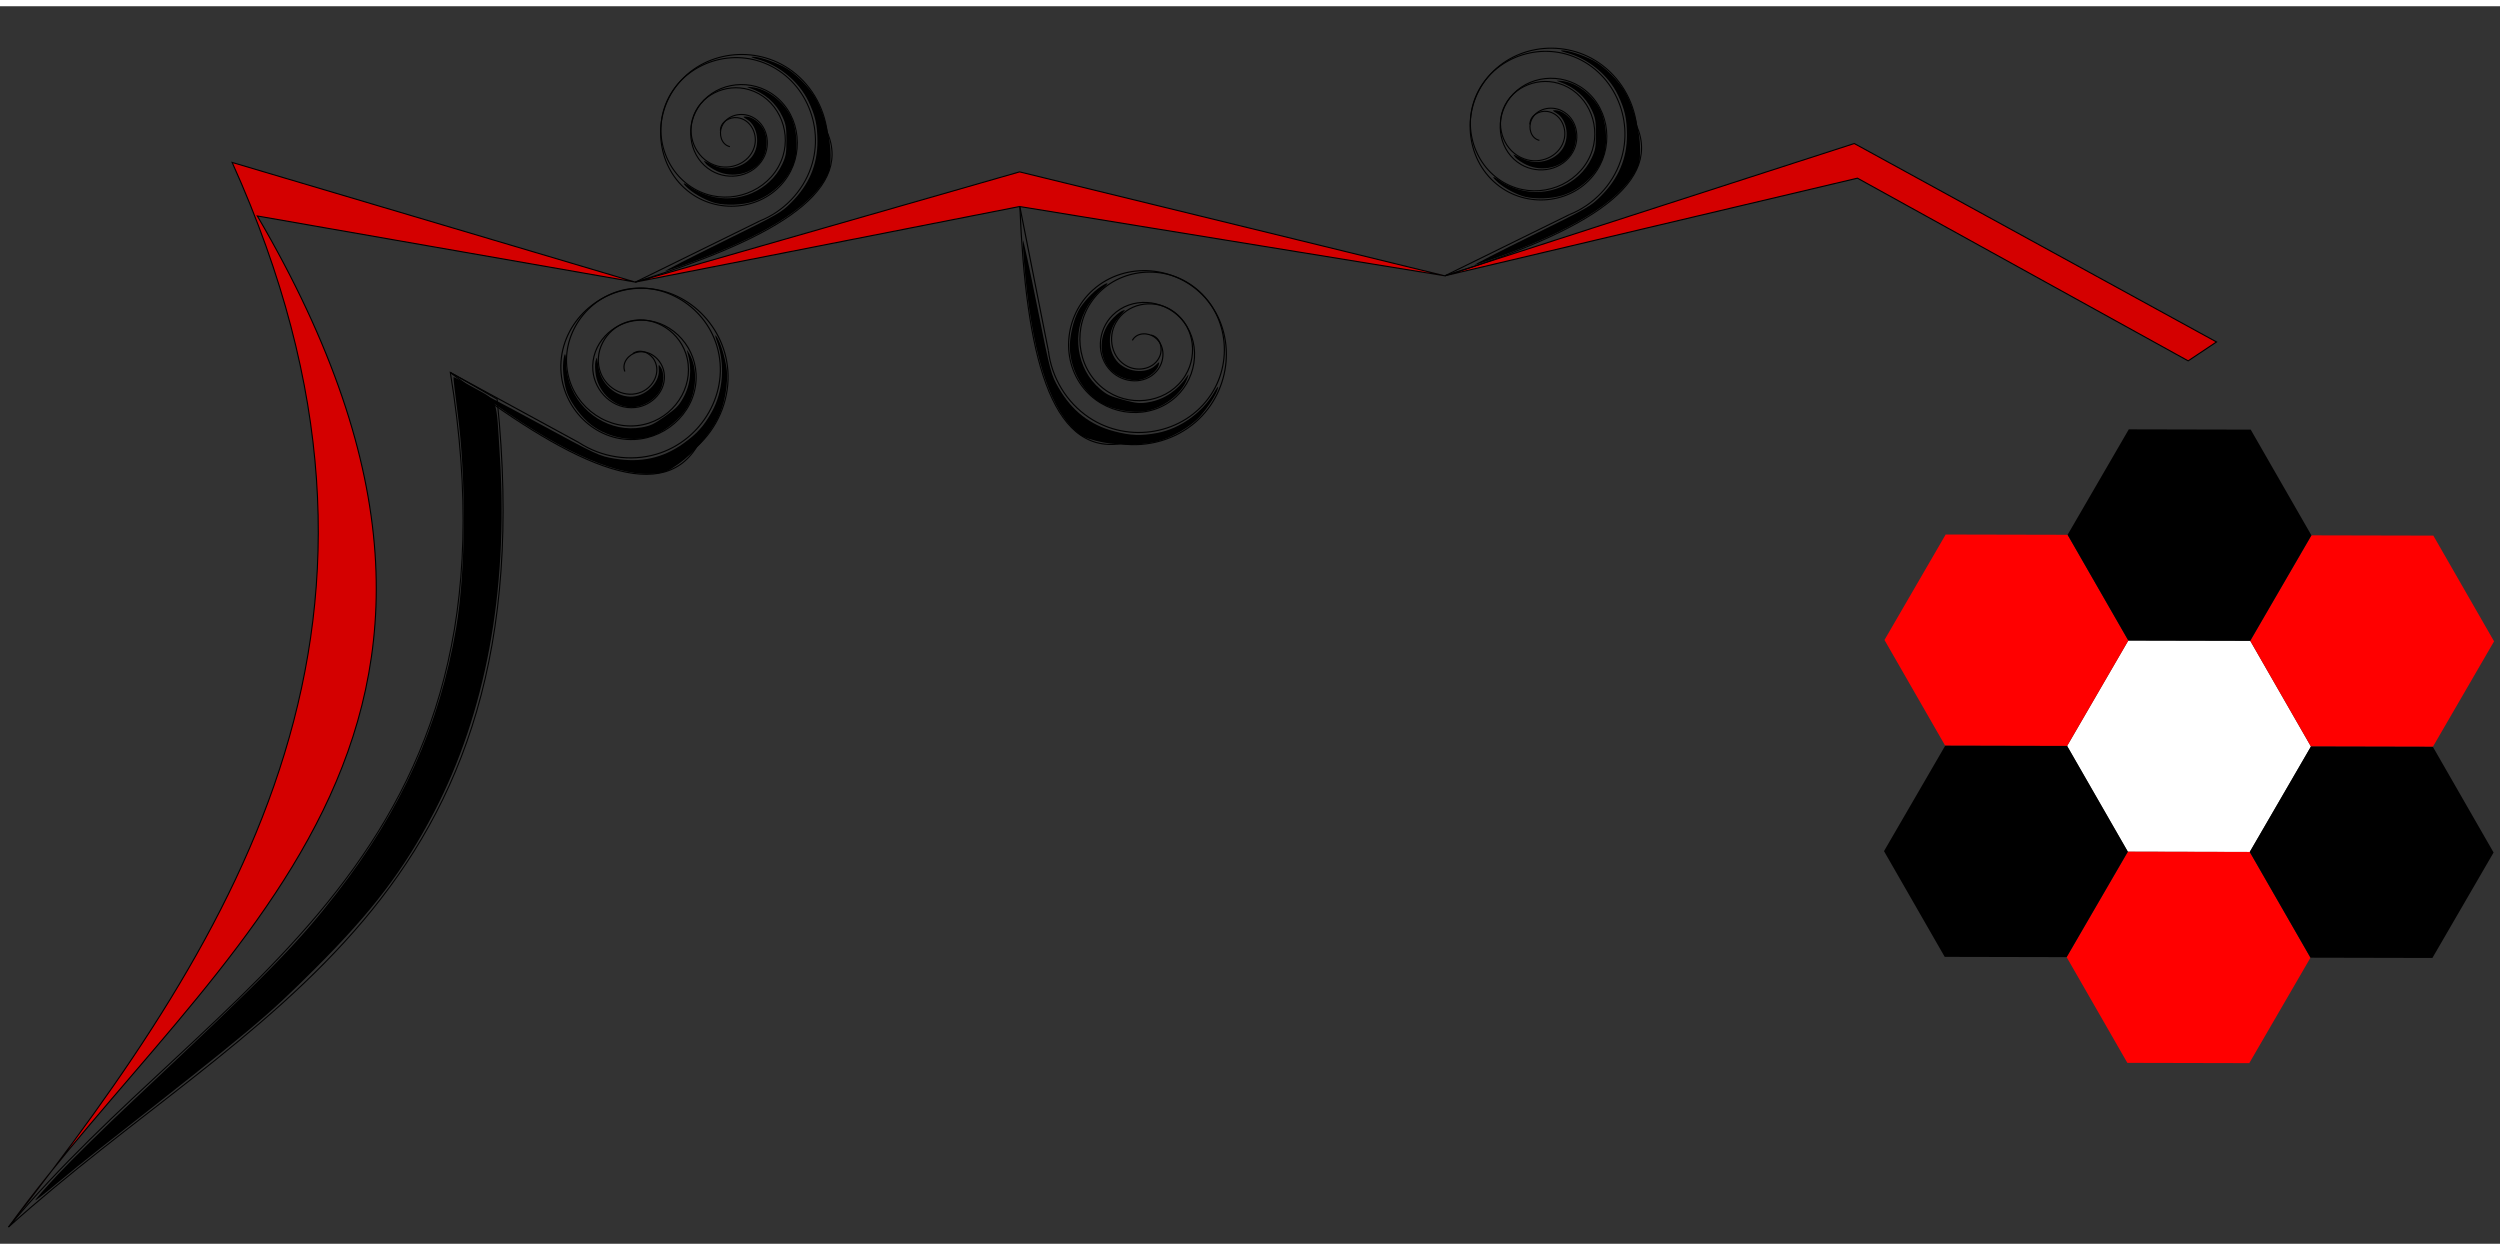 <?xml version="1.0" encoding="UTF-8" standalone="no"?>
<!-- Created with Inkscape (http://www.inkscape.org/) -->

<svg
   xmlns:dc="http://purl.org/dc/elements/1.1/"
   xmlns:cc="http://creativecommons.org/ns#"
   xmlns:rdf="http://www.w3.org/1999/02/22-rdf-syntax-ns#"
   xmlns:svg="http://www.w3.org/2000/svg"
   xmlns="http://www.w3.org/2000/svg"
   xmlns:sodipodi="http://sodipodi.sourceforge.net/DTD/sodipodi-0.dtd"
   xmlns:inkscape="http://www.inkscape.org/namespaces/inkscape"
   width="200mm"
   height="100mm"
   viewBox="0 0 600 297"
   version="1.1"
   id="svg8"
   inkscape:version="0.92.2 (5c3e80d, 2017-08-06)"
   sodipodi:docname="whyus_border.svg">
  <rect x="0" y="0" width="600" height="297" fill="#333333" stroke="none"/>
  <defs
     id="defs2" />
  <sodipodi:namedview
     id="base"
     pagecolor="#ffffff"
     bordercolor="#666666"
     borderopacity="1.0"
     inkscape:pageopacity="0.0"
     inkscape:pageshadow="2"
     inkscape:zoom="0.49497475"
     inkscape:cx="1302.1045"
     inkscape:cy="581.31709"
     inkscape:document-units="mm"
     inkscape:current-layer="layer1"
     showgrid="false"
     showguides="false"
     inkscape:snap-text-baseline="false"
     inkscape:window-width="1920"
     inkscape:window-height="1001"
     inkscape:window-x="-9"
     inkscape:window-y="-9"
     inkscape:window-maximized="1" />
  <g
     inkscape:label="Layer 1"
     inkscape:groupmode="layer"
     id="layer1">
    <path
       style="fill:#d40000;stroke:#000000;stroke-width:0.265px;stroke-linecap:butt;stroke-linejoin:miter;stroke-opacity:1"
       d="M 2.041,292.994 C 57.868,221.423 104.95,146.717 55.714,37.482 L 152.476,66.208 244.702,39.749 346.755,64.696 445.029,32.946 531.964,80.571 525.16,85.107 445.785,41.261 346.755,64.696 244.702,48.065 152.476,66.208 61.761,50.333 C 134.545,174.669 50.912,225.684 2.041,292.994 Z"
       id="path815"
       inkscape:connector-curvature="0"
       sodipodi:nodetypes="cccccccccccccc" />
    <g
       id="g855"
       transform="translate(-10.054,11.113)">
      <path
         transform="rotate(-75,187.255,19.867)"
         d="m 187.195,15.434 c 2.044,-0.61 3.848,1.263 4.099,3.167 0.401,3.048 -2.301,5.508 -5.193,5.679 -4.035,0.239 -7.186,-3.342 -7.259,-7.22 -0.095,-5.019 4.385,-8.873 9.246,-8.84 6.002,0.041 10.565,5.428 10.42,11.273 -0.173,6.984 -6.472,12.259 -13.299,12 -7.966,-0.302 -13.955,-7.515 -13.58,-15.326 0.429,-8.948 8.559,-15.652 17.352,-15.161 9.931,0.555 17.35,9.602 16.741,19.378 -0.68,10.913 -10.646,19.049 -21.405,18.321 -6.155,-0.416 -11.906,-3.623 -15.588,-8.558"
         sodipodi:t0="0.121058"
         sodipodi:argument="-16.295965"
         sodipodi:radius="21.805"
         sodipodi:revolution="3"
         sodipodi:expansion="1"
         sodipodi:cy="18.05352"
         sodipodi:cx="186.87109"
         id="path817"
         style="fill:none;fill-rule:evenodd;stroke:#000000;stroke-width:0.265"
         sodipodi:type="spiral" />
      <path
         transform="rotate(-150,187.169,19.274)"
         d="m 187.195,15.434 c 2.044,-0.61 3.848,1.263 4.099,3.167 0.401,3.048 -2.301,5.508 -5.193,5.679 -4.035,0.239 -7.186,-3.342 -7.259,-7.22 -0.095,-5.019 4.385,-8.873 9.246,-8.84 6.002,0.041 10.565,5.428 10.42,11.273 -0.173,6.984 -6.472,12.259 -13.299,12 -7.966,-0.302 -13.955,-7.515 -13.58,-15.326 0.429,-8.948 8.559,-15.652 17.352,-15.161 9.931,0.555 17.35,9.602 16.741,19.378 -0.68,10.913 -10.646,19.049 -21.405,18.321 -6.155,-0.416 -11.906,-3.623 -15.588,-8.558"
         sodipodi:t0="0.121058"
         sodipodi:argument="-16.295965"
         sodipodi:radius="21.805"
         sodipodi:revolution="3"
         sodipodi:expansion="1"
         sodipodi:cy="18.05352"
         sodipodi:cx="186.87109"
         id="path817-9"
         style="fill:none;fill-rule:evenodd;stroke:#000000;stroke-width:0.265"
         sodipodi:type="spiral" />
      <path
         inkscape:connector-curvature="0"
         id="path834"
         d="m 162.53,55.095 29.862,-14.672 v 0"
         style="fill:none;stroke:#000000;stroke-width:0.265px;stroke-linecap:butt;stroke-linejoin:miter;stroke-opacity:1" />
      <path
         sodipodi:nodetypes="ccc"
         inkscape:connector-curvature="0"
         id="path836"
         d="m 208.576,19.076 c 6.458,14.876 -14.371,26.161 -46.047,36.019 v 0"
         style="fill:none;stroke:#000000;stroke-width:0.265px;stroke-linecap:butt;stroke-linejoin:miter;stroke-opacity:1" />
      <path
         transform="scale(0.265)"
         inkscape:connector-curvature="0"
         id="path838"
         d="m 691.935,171.518 c 51.89,-25.613 53.415,-26.485 62.857,-35.976 15.896,-15.977 23.524,-33.913 23.461,-55.16 C 778.208,65.563 776.287,57.019 770.106,44.148 761.485,26.196 743.258,11.22 723.594,5.932 c -4.807,-1.293 -6.319,-2.105 -4.027,-2.164 5.286,-0.135 17.877,3.851 27.497,8.707 10.62,5.36 24.663,19.433 30.619,30.685 7.303,13.796 12.502,34.525 12.491,49.801 -0.009,11.585 -0.432,13.627 -4.286,20.64 -15.031,27.355 -57.767,53.623 -128.27,78.843 -8.482,3.034 -16.196,5.474 -17.143,5.421 -0.947,-0.053 22.21,-11.908 51.459,-26.345 z"
         style="opacity:1;fill:#000000;fill-opacity:1;fill-rule:evenodd;stroke-width:1.429" />
      <path
         transform="scale(0.265)"
         inkscape:connector-curvature="0"
         id="path840"
         d="m 686.249,136.408 c -7.434,-1.752 -18.554,-7.586 -24.632,-12.922 -6.83,-5.997 -5.362,-6.839 2.277,-1.305 3.365,2.438 10.576,5.786 16.024,7.441 26.201,7.958 55.182,-4.482 66.452,-28.525 3.295,-7.029 3.815,-9.987 3.815,-21.709 0,-11.658 -0.528,-14.696 -3.743,-21.552 -5.732,-12.224 -16.022,-21.125 -29.829,-25.803 -2.849,-0.965 -2.416,-1.103 2.143,-0.679 13.947,1.297 29.431,13.195 36.084,27.725 4.463,9.749 5.884,26.271 3.216,37.393 -4.032,16.809 -20.11,33.041 -38.29,38.656 -9.666,2.985 -23.965,3.532 -33.516,1.281 z"
         style="opacity:1;fill:#000000;fill-opacity:1;fill-rule:evenodd;stroke-width:1.429" />
      <path
         transform="scale(0.265)"
         inkscape:connector-curvature="0"
         id="path842"
         d="m 687.326,107.434 c -3.929,-1.845 -8.429,-4.826 -10,-6.623 -1.571,-1.798 -2.214,-2.981 -1.429,-2.63 0.786,0.351 4.578,2.125 8.428,3.941 11.846,5.589 27.045,2.074 34.758,-8.038 7.685,-10.075 5.349,-27.424 -4.5,-33.431 -4.179,-2.549 -4.229,-2.683 -0.997,-2.688 5.382,-0.008 12.849,5.476 16.081,11.812 4.088,8.012 3.24,20.005 -1.97,27.878 -8.036,12.144 -26.048,16.507 -40.371,9.779 z"
         style="opacity:1;fill:#000000;fill-opacity:1;fill-rule:evenodd;stroke-width:1.429" />
    </g>
    <path
       style="opacity:1;fill:#000000;fill-opacity:1;fill-rule:evenodd;stroke-width:1.429"
       d=""
       id="path844"
       inkscape:connector-curvature="0"
       transform="scale(0.265)" />
    <g
       transform="translate(184.226,9.601)"
       id="g855-2">
      <path
         transform="rotate(-75,187.255,19.867)"
         d="m 187.195,15.434 c 2.044,-0.61 3.848,1.263 4.099,3.167 0.401,3.048 -2.301,5.508 -5.193,5.679 -4.035,0.239 -7.186,-3.342 -7.259,-7.22 -0.095,-5.019 4.385,-8.873 9.246,-8.84 6.002,0.041 10.565,5.428 10.42,11.273 -0.173,6.984 -6.472,12.259 -13.299,12 -7.966,-0.302 -13.955,-7.515 -13.58,-15.326 0.429,-8.948 8.559,-15.652 17.352,-15.161 9.931,0.555 17.35,9.602 16.741,19.378 -0.68,10.913 -10.646,19.049 -21.405,18.321 -6.155,-0.416 -11.906,-3.623 -15.588,-8.558"
         sodipodi:t0="0.121058"
         sodipodi:argument="-16.295965"
         sodipodi:radius="21.805"
         sodipodi:revolution="3"
         sodipodi:expansion="1"
         sodipodi:cy="18.05352"
         sodipodi:cx="186.87109"
         id="path817-5"
         style="fill:none;fill-rule:evenodd;stroke:#000000;stroke-width:0.265"
         sodipodi:type="spiral" />
      <path
         transform="rotate(-150,187.169,19.274)"
         d="m 187.195,15.434 c 2.044,-0.61 3.848,1.263 4.099,3.167 0.401,3.048 -2.301,5.508 -5.193,5.679 -4.035,0.239 -7.186,-3.342 -7.259,-7.22 -0.095,-5.019 4.385,-8.873 9.246,-8.84 6.002,0.041 10.565,5.428 10.42,11.273 -0.173,6.984 -6.472,12.259 -13.299,12 -7.966,-0.302 -13.955,-7.515 -13.58,-15.326 0.429,-8.948 8.559,-15.652 17.352,-15.161 9.931,0.555 17.35,9.602 16.741,19.378 -0.68,10.913 -10.646,19.049 -21.405,18.321 -6.155,-0.416 -11.906,-3.623 -15.588,-8.558"
         sodipodi:t0="0.121058"
         sodipodi:argument="-16.295965"
         sodipodi:radius="21.805"
         sodipodi:revolution="3"
         sodipodi:expansion="1"
         sodipodi:cy="18.05352"
         sodipodi:cx="186.87109"
         id="path817-9-9"
         style="fill:none;fill-rule:evenodd;stroke:#000000;stroke-width:0.265"
         sodipodi:type="spiral" />
      <path
         inkscape:connector-curvature="0"
         id="path834-4"
         d="m 162.53,55.095 29.862,-14.672 v 0"
         style="fill:none;stroke:#000000;stroke-width:0.265px;stroke-linecap:butt;stroke-linejoin:miter;stroke-opacity:1" />
      <path
         sodipodi:nodetypes="ccc"
         inkscape:connector-curvature="0"
         id="path836-1"
         d="m 208.576,19.076 c 6.458,14.876 -14.371,26.161 -46.047,36.019 v 0"
         style="fill:none;stroke:#000000;stroke-width:0.265px;stroke-linecap:butt;stroke-linejoin:miter;stroke-opacity:1" />
      <path
         transform="scale(0.265)"
         inkscape:connector-curvature="0"
         id="path838-8"
         d="m 691.935,171.518 c 51.89,-25.613 53.415,-26.485 62.857,-35.976 15.896,-15.977 23.524,-33.913 23.461,-55.16 C 778.208,65.563 776.287,57.019 770.106,44.148 761.485,26.196 743.258,11.22 723.594,5.932 c -4.807,-1.293 -6.319,-2.105 -4.027,-2.164 5.286,-0.135 17.877,3.851 27.497,8.707 10.62,5.36 24.663,19.433 30.619,30.685 7.303,13.796 12.502,34.525 12.491,49.801 -0.009,11.585 -0.432,13.627 -4.286,20.64 -15.031,27.355 -57.767,53.623 -128.27,78.843 -8.482,3.034 -16.196,5.474 -17.143,5.421 -0.947,-0.053 22.21,-11.908 51.459,-26.345 z"
         style="opacity:1;fill:#000000;fill-opacity:1;fill-rule:evenodd;stroke-width:1.429" />
      <path
         transform="scale(0.265)"
         inkscape:connector-curvature="0"
         id="path840-8"
         d="m 686.249,136.408 c -7.434,-1.752 -18.554,-7.586 -24.632,-12.922 -6.83,-5.997 -5.362,-6.839 2.277,-1.305 3.365,2.438 10.576,5.786 16.024,7.441 26.201,7.958 55.182,-4.482 66.452,-28.525 3.295,-7.029 3.815,-9.987 3.815,-21.709 0,-11.658 -0.528,-14.696 -3.743,-21.552 -5.732,-12.224 -16.022,-21.125 -29.829,-25.803 -2.849,-0.965 -2.416,-1.103 2.143,-0.679 13.947,1.297 29.431,13.195 36.084,27.725 4.463,9.749 5.884,26.271 3.216,37.393 -4.032,16.809 -20.11,33.041 -38.29,38.656 -9.666,2.985 -23.965,3.532 -33.516,1.281 z"
         style="opacity:1;fill:#000000;fill-opacity:1;fill-rule:evenodd;stroke-width:1.429" />
      <path
         transform="scale(0.265)"
         inkscape:connector-curvature="0"
         id="path842-5"
         d="m 687.326,107.434 c -3.929,-1.845 -8.429,-4.826 -10,-6.623 -1.571,-1.798 -2.214,-2.981 -1.429,-2.63 0.786,0.351 4.578,2.125 8.428,3.941 11.846,5.589 27.045,2.074 34.758,-8.038 7.685,-10.075 5.349,-27.424 -4.5,-33.431 -4.179,-2.549 -4.229,-2.683 -0.997,-2.688 5.382,-0.008 12.849,5.476 16.081,11.812 4.088,8.012 3.24,20.005 -1.97,27.878 -8.036,12.144 -26.048,16.507 -40.371,9.779 z"
         style="opacity:1;fill:#000000;fill-opacity:1;fill-rule:evenodd;stroke-width:1.429" />
    </g>
    <g
       transform="matrix(-0.273,1.021,-1.021,-0.273,345.396,-102.759)"
       id="g855-2-9">
      <path
         transform="rotate(-75,187.255,19.867)"
         d="m 187.195,15.434 c 2.044,-0.61 3.848,1.263 4.099,3.167 0.401,3.048 -2.301,5.508 -5.193,5.679 -4.035,0.239 -7.186,-3.342 -7.259,-7.22 -0.095,-5.019 4.385,-8.873 9.246,-8.84 6.002,0.041 10.565,5.428 10.42,11.273 -0.173,6.984 -6.472,12.259 -13.299,12 -7.966,-0.302 -13.955,-7.515 -13.58,-15.326 0.429,-8.948 8.559,-15.652 17.352,-15.161 9.931,0.555 17.35,9.602 16.741,19.378 -0.68,10.913 -10.646,19.049 -21.405,18.321 -6.155,-0.416 -11.906,-3.623 -15.588,-8.558"
         sodipodi:t0="0.121058"
         sodipodi:argument="-16.295965"
         sodipodi:radius="21.805"
         sodipodi:revolution="3"
         sodipodi:expansion="1"
         sodipodi:cy="18.05352"
         sodipodi:cx="186.87109"
         id="path817-5-7"
         style="fill:none;fill-rule:evenodd;stroke:#000000;stroke-width:0.265"
         sodipodi:type="spiral" />
      <path
         transform="rotate(-150,187.169,19.274)"
         d="m 187.195,15.434 c 2.044,-0.61 3.848,1.263 4.099,3.167 0.401,3.048 -2.301,5.508 -5.193,5.679 -4.035,0.239 -7.186,-3.342 -7.259,-7.22 -0.095,-5.019 4.385,-8.873 9.246,-8.84 6.002,0.041 10.565,5.428 10.42,11.273 -0.173,6.984 -6.472,12.259 -13.299,12 -7.966,-0.302 -13.955,-7.515 -13.58,-15.326 0.429,-8.948 8.559,-15.652 17.352,-15.161 9.931,0.555 17.35,9.602 16.741,19.378 -0.68,10.913 -10.646,19.049 -21.405,18.321 -6.155,-0.416 -11.906,-3.623 -15.588,-8.558"
         sodipodi:t0="0.121058"
         sodipodi:argument="-16.295965"
         sodipodi:radius="21.805"
         sodipodi:revolution="3"
         sodipodi:expansion="1"
         sodipodi:cy="18.05352"
         sodipodi:cx="186.87109"
         id="path817-9-9-5"
         style="fill:none;fill-rule:evenodd;stroke:#000000;stroke-width:0.265"
         sodipodi:type="spiral" />
      <path
         inkscape:connector-curvature="0"
         id="path834-4-7"
         d="m 162.53,55.095 29.862,-14.672 v 0"
         style="fill:none;stroke:#000000;stroke-width:0.265px;stroke-linecap:butt;stroke-linejoin:miter;stroke-opacity:1" />
      <path
         sodipodi:nodetypes="ccc"
         inkscape:connector-curvature="0"
         id="path836-1-2"
         d="m 208.576,19.076 c 6.458,14.876 -14.371,26.161 -46.047,36.019 v 0"
         style="fill:none;stroke:#000000;stroke-width:0.265px;stroke-linecap:butt;stroke-linejoin:miter;stroke-opacity:1" />
      <path
         transform="scale(0.265)"
         inkscape:connector-curvature="0"
         id="path838-8-5"
         d="m 691.935,171.518 c 51.89,-25.613 53.415,-26.485 62.857,-35.976 15.896,-15.977 23.524,-33.913 23.461,-55.16 C 778.208,65.563 776.287,57.019 770.106,44.148 761.485,26.196 743.258,11.22 723.594,5.932 c -4.807,-1.293 -6.319,-2.105 -4.027,-2.164 5.286,-0.135 17.877,3.851 27.497,8.707 10.62,5.36 24.663,19.433 30.619,30.685 7.303,13.796 12.502,34.525 12.491,49.801 -0.009,11.585 -0.432,13.627 -4.286,20.64 -15.031,27.355 -57.767,53.623 -128.27,78.843 -8.482,3.034 -16.196,5.474 -17.143,5.421 -0.947,-0.053 22.21,-11.908 51.459,-26.345 z"
         style="opacity:1;fill:#000000;fill-opacity:1;fill-rule:evenodd;stroke-width:1.429" />
      <path
         transform="scale(0.265)"
         inkscape:connector-curvature="0"
         id="path840-8-5"
         d="m 686.249,136.408 c -7.434,-1.752 -18.554,-7.586 -24.632,-12.922 -6.83,-5.997 -5.362,-6.839 2.277,-1.305 3.365,2.438 10.576,5.786 16.024,7.441 26.201,7.958 55.182,-4.482 66.452,-28.525 3.295,-7.029 3.815,-9.987 3.815,-21.709 0,-11.658 -0.528,-14.696 -3.743,-21.552 -5.732,-12.224 -16.022,-21.125 -29.829,-25.803 -2.849,-0.965 -2.416,-1.103 2.143,-0.679 13.947,1.297 29.431,13.195 36.084,27.725 4.463,9.749 5.884,26.271 3.216,37.393 -4.032,16.809 -20.11,33.041 -38.29,38.656 -9.666,2.985 -23.965,3.532 -33.516,1.281 z"
         style="opacity:1;fill:#000000;fill-opacity:1;fill-rule:evenodd;stroke-width:1.429" />
      <path
         transform="scale(0.265)"
         inkscape:connector-curvature="0"
         id="path842-5-9"
         d="m 687.326,107.434 c -3.929,-1.845 -8.429,-4.826 -10,-6.623 -1.571,-1.798 -2.214,-2.981 -1.429,-2.63 0.786,0.351 4.578,2.125 8.428,3.941 11.846,5.589 27.045,2.074 34.758,-8.038 7.685,-10.075 5.349,-27.424 -4.5,-33.431 -4.179,-2.549 -4.229,-2.683 -0.997,-2.688 5.382,-0.008 12.849,5.476 16.081,11.812 4.088,8.012 3.24,20.005 -1.97,27.878 -8.036,12.144 -26.048,16.507 -40.371,9.779 z"
         style="opacity:1;fill:#000000;fill-opacity:1;fill-rule:evenodd;stroke-width:1.429" />
    </g>
    <path
       style="fill:none;stroke:#000000;stroke-width:0.265px;stroke-linecap:butt;stroke-linejoin:miter;stroke-opacity:1"
       d="M 2.041,292.994 C 59.904,240.863 131.848,215.53 119.304,94.297 L 108.079,87.882 C 127.356,205.647 51.391,233.688 2.041,292.994 Z"
       id="path929"
       inkscape:connector-curvature="0"
       sodipodi:nodetypes="cccc" />
    <path
       style="opacity:1;fill:#000000;fill-opacity:1;fill-rule:evenodd;stroke-width:0.535"
       d="m 13.881,280.384 c 3.172,-3.401 11.31,-11.399 18.086,-17.773 32.755,-30.816 39.315,-37.497 48.804,-49.703 15.621,-20.094 24.721,-40.303 28.713,-63.762 2.309,-13.568 2.445,-35.805 0.316,-51.754 -0.604,-4.528 -1.035,-8.297 -0.957,-8.375 0.078,-0.078 2.346,1.101 5.041,2.62 5.745,3.24 5.188,1.7 6.117,16.928 1.95,31.979 -3.497,61.204 -15.81,84.822 -7.188,13.788 -14.826,23.856 -28.322,37.333 -11.929,11.912 -14.989,14.473 -51.876,43.424 -3.234,2.538 -7.965,6.372 -10.514,8.519 -2.549,2.147 -4.799,3.904 -4.999,3.904 -0.201,0 2.23,-2.782 5.402,-6.183 z"
       id="path935"
       inkscape:connector-curvature="0" />
    <path
       sodipodi:type="star"
       style="opacity:1;fill:#ffffff;fill-opacity:1;fill-rule:evenodd;stroke-width:0.324"
       id="path937"
       sodipodi:sides="6"
       sodipodi:cx="511.43283"
       sodipodi:cy="154.54533"
       sodipodi:r1="29.261866"
       sodipodi:r2="26.364031"
       sodipodi:arg1="0.97658262"
       sodipodi:arg2="1.5001814"
       inkscape:flatsided="true"
       inkscape:rounded="0"
       inkscape:randomized="0"
       d="m 527.815,178.791 -29.189,2.065 -16.382,-24.246 12.806,-26.311 29.189,-2.065 16.382,24.246 z"
       inkscape:transform-center-x="-0.97839843"
       inkscape:transform-center-y="-0.44371216"
       transform="rotate(4.175,202.157,357.187)" />
    <path
       sodipodi:type="star"
       style="opacity:1;fill:#ff0000;fill-opacity:1;fill-rule:evenodd;stroke-width:0.324"
       id="path937-2"
       sodipodi:sides="6"
       sodipodi:cx="553.42822"
       sodipodi:cy="126.17006"
       sodipodi:r1="29.261866"
       sodipodi:r2="26.364031"
       sodipodi:arg1="0.97658262"
       sodipodi:arg2="1.5001814"
       inkscape:flatsided="true"
       inkscape:rounded="0"
       inkscape:randomized="0"
       d="m 569.811,150.416 -29.189,2.065 -16.382,-24.246 12.806,-26.311 29.189,-2.065 16.382,24.246 z"
       inkscape:transform-center-x="-0.97841722"
       inkscape:transform-center-y="-0.44371379"
       transform="rotate(4.175,202.157,357.187)" />
    <g
       transform="matrix(0.61,0.863,-0.863,0.61,56.471,-85.964)"
       id="g855-2-9-7">
      <path
         transform="rotate(-75,187.255,19.867)"
         d="m 187.195,15.434 c 2.044,-0.61 3.848,1.263 4.099,3.167 0.401,3.048 -2.301,5.508 -5.193,5.679 -4.035,0.239 -7.186,-3.342 -7.259,-7.22 -0.095,-5.019 4.385,-8.873 9.246,-8.84 6.002,0.041 10.565,5.428 10.42,11.273 -0.173,6.984 -6.472,12.259 -13.299,12 -7.966,-0.302 -13.955,-7.515 -13.58,-15.326 0.429,-8.948 8.559,-15.652 17.352,-15.161 9.931,0.555 17.35,9.602 16.741,19.378 -0.68,10.913 -10.646,19.049 -21.405,18.321 -6.155,-0.416 -11.906,-3.623 -15.588,-8.558"
         sodipodi:t0="0.121058"
         sodipodi:argument="-16.295965"
         sodipodi:radius="21.805"
         sodipodi:revolution="3"
         sodipodi:expansion="1"
         sodipodi:cy="18.05352"
         sodipodi:cx="186.87109"
         id="path817-5-7-8"
         style="fill:none;fill-rule:evenodd;stroke:#000000;stroke-width:0.265"
         sodipodi:type="spiral" />
      <path
         transform="rotate(-150,187.169,19.274)"
         d="m 187.195,15.434 c 2.044,-0.61 3.848,1.263 4.099,3.167 0.401,3.048 -2.301,5.508 -5.193,5.679 -4.035,0.239 -7.186,-3.342 -7.259,-7.22 -0.095,-5.019 4.385,-8.873 9.246,-8.84 6.002,0.041 10.565,5.428 10.42,11.273 -0.173,6.984 -6.472,12.259 -13.299,12 -7.966,-0.302 -13.955,-7.515 -13.58,-15.326 0.429,-8.948 8.559,-15.652 17.352,-15.161 9.931,0.555 17.35,9.602 16.741,19.378 -0.68,10.913 -10.646,19.049 -21.405,18.321 -6.155,-0.416 -11.906,-3.623 -15.588,-8.558"
         sodipodi:t0="0.121058"
         sodipodi:argument="-16.295965"
         sodipodi:radius="21.805"
         sodipodi:revolution="3"
         sodipodi:expansion="1"
         sodipodi:cy="18.05352"
         sodipodi:cx="186.87109"
         id="path817-9-9-5-0"
         style="fill:none;fill-rule:evenodd;stroke:#000000;stroke-width:0.265"
         sodipodi:type="spiral" />
      <path
         inkscape:connector-curvature="0"
         id="path834-4-7-8"
         d="m 162.53,55.095 29.862,-14.672 v 0"
         style="fill:none;stroke:#000000;stroke-width:0.265px;stroke-linecap:butt;stroke-linejoin:miter;stroke-opacity:1" />
      <path
         sodipodi:nodetypes="ccc"
         inkscape:connector-curvature="0"
         id="path836-1-2-7"
         d="m 208.576,19.076 c 6.458,14.876 -14.371,26.161 -46.047,36.019 v 0"
         style="fill:none;stroke:#000000;stroke-width:0.265px;stroke-linecap:butt;stroke-linejoin:miter;stroke-opacity:1" />
      <path
         transform="scale(0.265)"
         inkscape:connector-curvature="0"
         id="path838-8-5-4"
         d="m 691.935,171.518 c 51.89,-25.613 53.415,-26.485 62.857,-35.976 15.896,-15.977 23.524,-33.913 23.461,-55.16 C 778.208,65.563 776.287,57.019 770.106,44.148 761.485,26.196 743.258,11.22 723.594,5.932 c -4.807,-1.293 -6.319,-2.105 -4.027,-2.164 5.286,-0.135 17.877,3.851 27.497,8.707 10.62,5.36 24.663,19.433 30.619,30.685 7.303,13.796 12.502,34.525 12.491,49.801 -0.009,11.585 -0.432,13.627 -4.286,20.64 -15.031,27.355 -57.767,53.623 -128.27,78.843 -8.482,3.034 -16.196,5.474 -17.143,5.421 -0.947,-0.053 22.21,-11.908 51.459,-26.345 z"
         style="opacity:1;fill:#000000;fill-opacity:1;fill-rule:evenodd;stroke-width:1.429" />
      <path
         transform="scale(0.265)"
         inkscape:connector-curvature="0"
         id="path840-8-5-9"
         d="m 686.249,136.408 c -7.434,-1.752 -18.554,-7.586 -24.632,-12.922 -6.83,-5.997 -5.362,-6.839 2.277,-1.305 3.365,2.438 10.576,5.786 16.024,7.441 26.201,7.958 55.182,-4.482 66.452,-28.525 3.295,-7.029 3.815,-9.987 3.815,-21.709 0,-11.658 -0.528,-14.696 -3.743,-21.552 -5.732,-12.224 -16.022,-21.125 -29.829,-25.803 -2.849,-0.965 -2.416,-1.103 2.143,-0.679 13.947,1.297 29.431,13.195 36.084,27.725 4.463,9.749 5.884,26.271 3.216,37.393 -4.032,16.809 -20.11,33.041 -38.29,38.656 -9.666,2.985 -23.965,3.532 -33.516,1.281 z"
         style="opacity:1;fill:#000000;fill-opacity:1;fill-rule:evenodd;stroke-width:1.429" />
      <path
         transform="scale(0.265)"
         inkscape:connector-curvature="0"
         id="path842-5-9-1"
         d="m 687.326,107.434 c -3.929,-1.845 -8.429,-4.826 -10,-6.623 -1.571,-1.798 -2.214,-2.981 -1.429,-2.63 0.786,0.351 4.578,2.125 8.428,3.941 11.846,5.589 27.045,2.074 34.758,-8.038 7.685,-10.075 5.349,-27.424 -4.5,-33.431 -4.179,-2.549 -4.229,-2.683 -0.997,-2.688 5.382,-0.008 12.849,5.476 16.081,11.812 4.088,8.012 3.24,20.005 -1.97,27.878 -8.036,12.144 -26.048,16.507 -40.371,9.779 z"
         style="opacity:1;fill:#000000;fill-opacity:1;fill-rule:evenodd;stroke-width:1.429" />
    </g>
    <path
       sodipodi:type="star"
       style="opacity:1;fill:#ff0000;fill-opacity:1;fill-rule:evenodd;stroke-width:0.324"
       id="path937-2-5"
       sodipodi:sides="6"
       sodipodi:cx="553.42822"
       sodipodi:cy="126.17006"
       sodipodi:r1="29.261866"
       sodipodi:r2="26.364031"
       sodipodi:arg1="0.97658262"
       sodipodi:arg2="1.5001814"
       inkscape:flatsided="true"
       inkscape:rounded="0"
       inkscape:randomized="0"
       d="m 569.811,150.416 -29.189,2.065 -16.382,-24.246 12.806,-26.311 29.189,-2.065 16.382,24.246 z"
       inkscape:transform-center-x="-0.97841722"
       inkscape:transform-center-y="-0.44371379"
       transform="rotate(4.175,-861.322,-209.267)" />
    <path
       sodipodi:type="star"
       style="opacity:1;fill:#ff0000;fill-opacity:1;fill-rule:evenodd;stroke-width:0.324"
       id="path937-2-8"
       sodipodi:sides="6"
       sodipodi:cx="553.42822"
       sodipodi:cy="126.17006"
       sodipodi:r1="29.261866"
       sodipodi:r2="26.364031"
       sodipodi:arg1="0.97658262"
       sodipodi:arg2="1.5001814"
       inkscape:flatsided="true"
       inkscape:rounded="0"
       inkscape:randomized="0"
       d="m 569.811,150.416 -29.189,2.065 -16.382,-24.246 12.806,-26.311 29.189,-2.065 16.382,24.246 z"
       inkscape:transform-center-x="-0.97841722"
       inkscape:transform-center-y="-0.44371379"
       transform="rotate(4.175,160.981,-847.04)" />
    <path
       sodipodi:type="star"
       style="opacity:1;fill:#000000;fill-opacity:1;fill-rule:evenodd;stroke-width:0.324"
       id="path937-2-6-4"
       sodipodi:sides="6"
       sodipodi:cx="553.42822"
       sodipodi:cy="126.17006"
       sodipodi:r1="29.261866"
       sodipodi:r2="26.364031"
       sodipodi:arg1="0.97658262"
       sodipodi:arg2="1.5001814"
       inkscape:flatsided="true"
       inkscape:rounded="0"
       inkscape:randomized="0"
       d="m 569.811,150.416 -29.189,2.065 -16.382,-24.246 12.806,-26.311 29.189,-2.065 16.382,24.246 z"
       inkscape:transform-center-x="-0.97841722"
       inkscape:transform-center-y="-0.44371379"
       transform="rotate(4.175,-493.104,380.96)" />
    <path
       sodipodi:type="star"
       style="opacity:1;fill:#000000;fill-opacity:1;fill-rule:evenodd;stroke-width:0.324"
       id="path937-2-6-3"
       sodipodi:sides="6"
       sodipodi:cx="553.42822"
       sodipodi:cy="126.17006"
       sodipodi:r1="29.261866"
       sodipodi:r2="26.364031"
       sodipodi:arg1="0.97658262"
       sodipodi:arg2="1.5001814"
       inkscape:flatsided="true"
       inkscape:rounded="0"
       inkscape:randomized="0"
       d="m 569.811,150.416 -29.189,2.065 -16.382,-24.246 12.806,-26.311 29.189,-2.065 16.382,24.246 z"
       inkscape:transform-center-x="-0.97841722"
       inkscape:transform-center-y="-0.44371379"
       transform="rotate(4.175,529.2,-256.813)" />
    <path
       sodipodi:type="star"
       style="opacity:1;fill:#000000;fill-opacity:1;fill-rule:evenodd;stroke-width:0.324"
       id="path937-2-6-9"
       sodipodi:sides="6"
       sodipodi:cx="553.42822"
       sodipodi:cy="126.17006"
       sodipodi:r1="29.261866"
       sodipodi:r2="26.364031"
       sodipodi:arg1="0.97658262"
       sodipodi:arg2="1.5001814"
       inkscape:flatsided="true"
       inkscape:rounded="0"
       inkscape:randomized="0"
       d="m 569.811,150.416 -29.189,2.065 -16.382,-24.246 12.806,-26.311 29.189,-2.065 16.382,24.246 z"
       inkscape:transform-center-x="-0.97841722"
       inkscape:transform-center-y="-0.44371379"
       transform="rotate(4.175,-534.28,-823.267)" />
  </g>
</svg>
